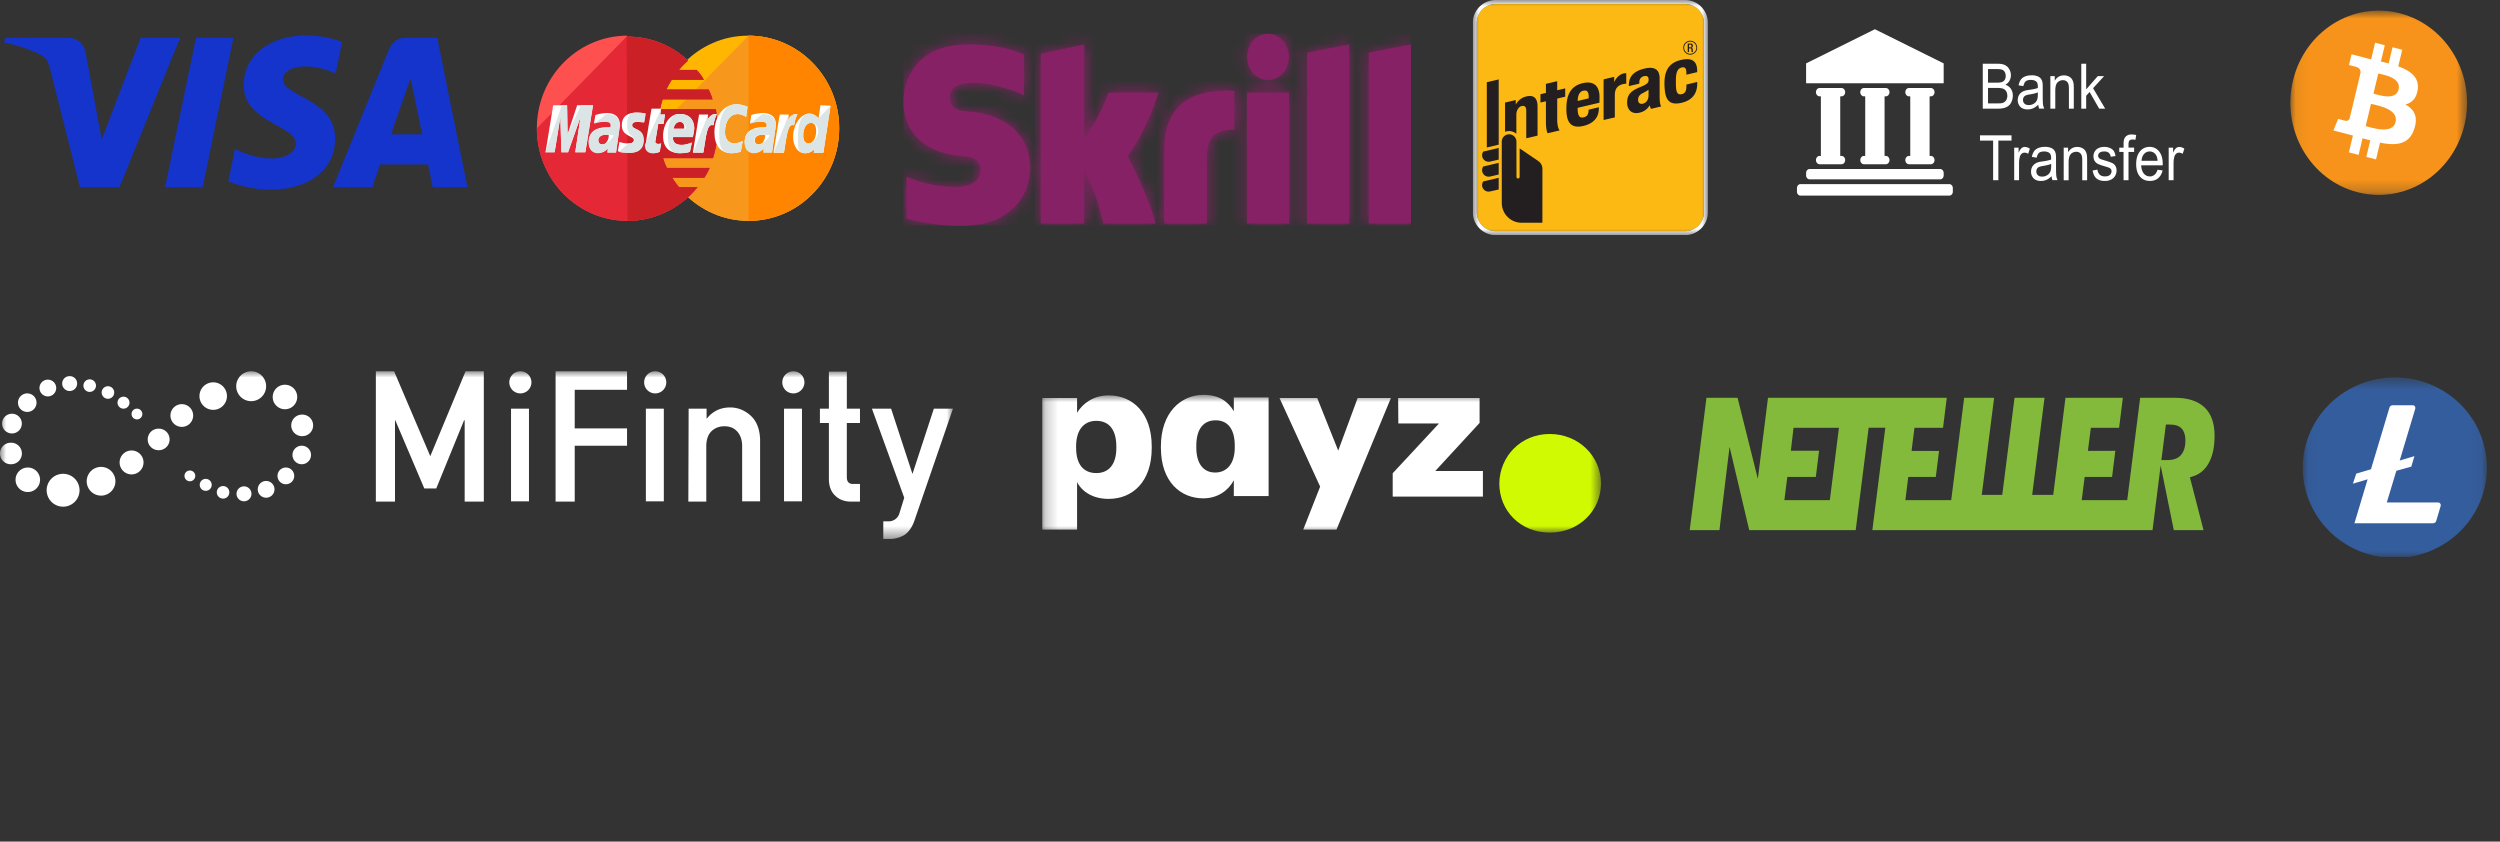 <svg xmlns="http://www.w3.org/2000/svg" width="202" height="68" fill="none"><rect width="100%" height="100%" fill="#333333" stroke="none"/><path fill="#1434CB" d="M24.726 2.86c-2.654 0-5.037 1.423-5.037 4.033 0 3.007 4.21 3.212 4.21 4.708 0 .63-.714 1.202-1.913 1.202-1.712 0-2.997-.792-2.997-.792l-.542 2.64s1.47.674 3.44.674c2.91 0 5.194-1.48 5.194-4.15 0-3.167-4.224-3.372-4.224-4.765 0-.499.585-1.042 1.784-1.042 1.355 0 2.468.572 2.468.572l.542-2.551c-.014 0-1.227-.528-2.925-.528ZM.41 3.052l-.072.382s1.113.205 2.127.63c1.298.484 1.384.763 1.612 1.628l2.383 9.43h3.197l4.895-12.07h-3.183l-3.153 8.212L6.93 4.298c-.114-.792-.713-1.247-1.455-1.247H.41Zm15.426 0-2.498 12.07h3.04l2.483-12.07h-3.025Zm16.924 0c-.728 0-1.113.396-1.398 1.1l-4.453 10.97h3.183l.613-1.834h3.882l.37 1.833h2.812l-2.44-12.069H32.76Zm.414 3.27.942 4.532H31.59l1.584-4.531Z"/><path fill="#FFB600" d="M67.806 10.364c0 4.116-3.257 7.481-7.328 7.481-4.033 0-7.329-3.365-7.329-7.481 0-4.117 3.257-7.482 7.29-7.482 4.11 0 7.367 3.365 7.367 7.482Z"/><path fill="#F7981D" d="M60.478 2.882c4.032 0 7.328 3.365 7.328 7.482 0 4.116-3.257 7.481-7.328 7.481-4.033 0-7.329-3.365-7.329-7.481"/><path fill="#FF8500" d="M60.478 2.882c4.032 0 7.328 3.365 7.328 7.482 0 4.116-3.257 7.481-7.328 7.481"/><path fill="#FF5050" d="M50.63 2.882c-3.995.04-7.252 3.365-7.252 7.482 0 4.116 3.257 7.481 7.329 7.481 1.9 0 3.606-.752 4.924-1.94.271-.237.504-.514.737-.791h-1.513a9.117 9.117 0 0 1-.542-.752h2.597a5.11 5.11 0 0 0 .427-.792h-3.45a4.772 4.772 0 0 1-.311-.792h4.032c.233-.752.388-1.543.388-2.375 0-.554-.077-1.068-.155-1.583h-4.498c.04-.277.117-.515.194-.792h4.033a4.774 4.774 0 0 0-.31-.791h-3.413c.117-.277.272-.515.427-.792h2.598a3.758 3.758 0 0 0-.582-.792h-1.434c.232-.277.465-.514.736-.752-1.28-1.227-3.024-1.94-4.924-1.94 0-.079 0-.079-.039-.079Z"/><path fill="#E52836" d="M43.378 10.364c0 4.116 3.257 7.48 7.329 7.48 1.9 0 3.606-.751 4.924-1.939.271-.237.504-.514.737-.791h-1.513a9.117 9.117 0 0 1-.542-.753h2.597c.156-.237.31-.514.427-.791h-3.45a4.773 4.773 0 0 1-.311-.792h4.032c.233-.752.388-1.544.388-2.375 0-.554-.077-1.069-.155-1.583h-4.498c.04-.277.117-.515.194-.792h4.033a4.772 4.772 0 0 0-.31-.791h-3.413c.117-.278.272-.515.427-.792h2.598a3.756 3.756 0 0 0-.582-.792h-1.434c.232-.277.465-.514.736-.752-1.28-1.227-3.024-1.94-4.924-1.94h-.039"/><path fill="#CB2026" d="M50.707 17.845c1.9 0 3.606-.752 4.924-1.94.272-.237.504-.514.737-.791h-1.512a9.14 9.14 0 0 1-.543-.753h2.598c.155-.237.31-.514.426-.791h-3.45a4.782 4.782 0 0 1-.31-.792h4.032c.232-.752.387-1.544.387-2.375 0-.554-.077-1.069-.155-1.583h-4.497c.038-.277.116-.515.193-.792h4.033a4.763 4.763 0 0 0-.31-.791h-3.412c.116-.278.271-.515.426-.792h2.598a3.76 3.76 0 0 0-.582-.792h-1.434c.232-.277.465-.514.736-.752-1.28-1.227-3.024-1.94-4.924-1.94h-.039"/><path fill="#fff" d="m53.305 12.264.116-.673c-.039 0-.116.04-.194.04-.271 0-.31-.159-.271-.238l.232-1.386h.427l.116-.752h-.388l.078-.475h-.776s-.465 2.613-.465 2.93c0 .474.272.672.62.672.233 0 .427-.079.505-.118Zm.271-1.267c0 1.108.737 1.385 1.357 1.385.582 0 .814-.118.814-.118l.156-.752s-.427.197-.815.197c-.853 0-.698-.633-.698-.633h1.59s.116-.514.116-.712c0-.515-.271-1.148-1.124-1.148-.814-.08-1.396.791-1.396 1.781Zm1.357-1.148c.427 0 .35.515.35.554h-.854c0-.04.078-.554.504-.554Zm4.924 2.415.156-.871s-.388.198-.66.198c-.543 0-.775-.436-.775-.91 0-.95.465-1.465 1.008-1.465.388 0 .698.237.698.237l.116-.831s-.465-.198-.892-.198c-.891 0-1.783.792-1.783 2.296 0 .99.465 1.662 1.396 1.662.31 0 .736-.118.736-.118ZM49.04 9.137c-.542 0-.93.158-.93.158l-.116.673s.349-.158.853-.158c.271 0 .504.04.504.277 0 .158-.04.197-.04.197h-.348c-.66 0-1.396.278-1.396 1.188 0 .713.465.87.737.87.543 0 .775-.355.814-.355l-.039.316h.698l.31-2.177c0-.95-.775-.99-1.047-.99Zm.156 1.78c0 .12-.078.753-.543.753-.233 0-.31-.198-.31-.317 0-.198.116-.475.697-.475.117.04.156.04.156.04Zm1.628 1.426c.194 0 1.163.04 1.163-1.03 0-.989-.93-.791-.93-1.187 0-.198.155-.277.426-.277.117 0 .543.04.543.04l.116-.713s-.271-.079-.736-.079c-.582 0-1.163.238-1.163 1.03 0 .91.969.83.969 1.187 0 .237-.272.277-.465.277-.35 0-.698-.119-.698-.119l-.117.713c.04.079.233.158.892.158Zm15.47-3.84-.154 1.069s-.31-.396-.737-.396c-.698 0-1.318.871-1.318 1.9 0 .633.31 1.306.97 1.306.464 0 .736-.316.736-.316l-.039.277h.775l.582-3.8-.814-.04Zm-.348 2.098c0 .436-.194.99-.62.99-.272 0-.427-.238-.427-.634 0-.633.272-1.029.62-1.029.272 0 .427.198.427.673Zm-21.132 1.702.465-2.85.078 2.85h.543l1.008-2.85-.427 2.85h.815l.62-3.8h-1.28l-.775 2.336-.039-2.336h-1.124l-.62 3.8h.736Zm12.02 0c.233-1.306.272-2.375.814-2.177.078-.514.194-.712.272-.91h-.155c-.35 0-.62.475-.62.475l.077-.436h-.737l-.504 3.088h.853v-.04Zm4.808-3.166c-.543 0-.93.158-.93.158l-.117.673s.35-.158.853-.158c.272 0 .504.04.504.277 0 .158-.038.197-.038.197h-.35c-.659 0-1.395.278-1.395 1.188 0 .713.465.87.736.87.543 0 .776-.355.815-.355l-.04.316h.699l.31-2.177c.039-.95-.776-.99-1.047-.99Zm.194 1.78c0 .12-.078.753-.543.753-.233 0-.31-.198-.31-.317 0-.198.116-.475.698-.475.116.04.116.04.155.04Zm1.512 1.386c.233-1.306.271-2.375.814-2.177.078-.514.194-.712.272-.91h-.155c-.35 0-.62.475-.62.475l.077-.436h-.737l-.504 3.088h.853v-.04Z"/><path fill="#DCE5E5" d="M52.103 11.71c0 .474.271.672.62.672.271 0 .504-.079.582-.118l.116-.673c-.039 0-.116.04-.194.04-.271 0-.31-.159-.271-.238l.232-1.386h.427l.116-.752h-.388l.078-.475m.543 2.217c0 1.108.349 1.385.97 1.385.58 0 .813-.118.813-.118l.156-.752s-.427.197-.815.197c-.853 0-.698-.633-.698-.633h1.59s.116-.514.116-.712c0-.515-.271-1.148-1.124-1.148-.814-.08-1.008.791-1.008 1.781Zm.97-1.148c.426 0 .503.515.503.554H54.43c0-.04.078-.554.504-.554Zm4.923 2.415.156-.871s-.388.198-.66.198c-.543 0-.775-.436-.775-.91 0-.95.465-1.465 1.008-1.465.388 0 .698.237.698.237l.116-.831s-.465-.198-.892-.198c-.891 0-1.395.792-1.395 2.296 0 .99.077 1.662 1.008 1.662.31 0 .736-.118.736-.118Zm-11.864-2.257s.349-.158.853-.158c.271 0 .504.04.504.277 0 .159-.04.198-.04.198h-.348c-.66 0-1.396.277-1.396 1.188 0 .712.465.87.737.87.543 0 .775-.356.814-.356l-.039.317h.698l.31-2.177c0-.91-.775-.95-1.085-.95m.581 1.702c0 .119-.465.752-.93.752-.233 0-.31-.198-.31-.317 0-.198.116-.475.697-.475.117.04.543.04.543.04Zm.388 1.346s.233.079.892.079c.194 0 1.163.04 1.163-1.03 0-.989-.93-.791-.93-1.187 0-.198.155-.277.426-.277.116 0 .543.04.543.04l.116-.713s-.271-.079-.736-.079c-.582 0-.776.238-.776 1.03 0 .91.582.83.582 1.187 0 .237-.272.277-.466.277M66.14 9.572s-.31-.396-.737-.396c-.698 0-.93.871-.93 1.9 0 .633-.078 1.306.581 1.306.465 0 .737-.316.737-.316l-.039.277h.775l.582-3.8M66.1 10.6c0 .436-.349.99-.775.99-.272 0-.427-.238-.427-.634 0-.633.272-1.029.62-1.029.272 0 .582.198.582.673Zm-21.287 1.702.465-2.85.078 2.85h.543l1.008-2.85-.427 2.85h.815l.62-3.8h-.97L45.86 10.84l-.039-2.336h-.426l-1.319 3.8h.737Zm11.206 0h.814c.233-1.306.272-2.375.814-2.177.078-.514.194-.712.272-.91h-.155c-.35 0-.62.475-.62.475l.077-.436m3.373.752s.35-.158.853-.158c.272 0 .504.04.504.277 0 .159-.038.198-.038.198h-.35c-.659 0-1.395.277-1.395 1.188 0 .712.465.87.736.87.543 0 .776-.356.815-.356l-.04.317h.699l.31-2.177c0-.91-.776-.95-1.086-.95m.582 1.702c0 .119-.465.752-.93.752-.233 0-.31-.198-.31-.317 0-.198.115-.475.697-.475.155.04.543.04.543.04Zm.349 1.385h.814c.233-1.306.271-2.375.814-2.177.078-.514.194-.712.272-.91h-.155c-.35 0-.62.475-.62.475l.077-.436"/><path fill="#872165" d="M100.753 18.067h3.41V7.476h-3.41v10.591Zm-1.93-10.743c-3.152.114-4.754 1.676-4.754 4.78v5.963h3.445V13.21c0-1.867.224-2.667 2.222-2.743V7.362a4.258 4.258 0 0 0-.706-.057l-.207.019ZM73 8.2c0 1.219.482 4.095 4.875 4.438.38.02 1.361.095 1.361 1.124 0 .838-.81 1.352-2.17 1.352a10.656 10.656 0 0 1-3.825-.838v3.391c1.482.4 3.015.59 4.548.571 3.755 0 5.444-2.342 5.444-4.666 0-2.63-1.895-4.343-5.048-4.572-.43-.038-1.43-.095-1.43-1.105 0-1.2 1.43-1.2 1.982-1.2.947 0 2.17.305 3.049.61 0 0 .482.19.913.38l.034.02V4.39l-.052-.019c-1.033-.4-2.239-.78-4.461-.78C74.36 3.59 73 6.065 73 8.2Zm11.094-3.848v13.715h3.514V13.82c1.017 1.695 1.534 4.248 1.534 4.248h4.22c-.413-1.924-2.24-5.448-2.24-5.448 1.086-1.543 1.913-3.276 2.481-5.143h-4.048a13.711 13.711 0 0 1-1.947 3.696V3.59l-3.514.762Zm21.517-.095v13.81h3.41V3.59l-3.41.667Zm4.978 0v13.81H114V3.59l-3.411.667Zm-8.131-1.524c-.93 0-1.688.838-1.688 1.867 0 1.028.758 1.866 1.688 1.866.93 0 1.688-.838 1.688-1.866-.017-1.029-.758-1.867-1.688-1.867Z"/><mask id="a" width="41" height="17" x="73" y="2" maskUnits="userSpaceOnUse" style="mask-type:luminance"><path fill="#fff" d="M100.753 18.067h3.41V7.476h-3.41v10.591Zm-1.93-10.743c-3.152.114-4.754 1.676-4.754 4.78v5.963h3.445V13.21c0-1.867.224-2.667 2.222-2.743V7.362a4.258 4.258 0 0 0-.706-.057l-.207.019ZM73 8.2c0 1.219.482 4.095 4.875 4.438.38.02 1.361.095 1.361 1.124 0 .838-.81 1.352-2.17 1.352a10.656 10.656 0 0 1-3.825-.838v3.391c1.482.4 3.015.59 4.548.571 3.755 0 5.444-2.342 5.444-4.666 0-2.63-1.895-4.343-5.048-4.572-.43-.038-1.43-.095-1.43-1.105 0-1.2 1.43-1.2 1.982-1.2.947 0 2.17.305 3.049.61 0 0 .482.19.913.38l.034.02V4.39l-.052-.019c-1.033-.4-2.239-.78-4.461-.78C74.36 3.59 73 6.065 73 8.2Zm11.094-3.848v13.715h3.514V13.82c1.017 1.695 1.534 4.248 1.534 4.248h4.22c-.413-1.924-2.24-5.448-2.24-5.448 1.086-1.543 1.913-3.276 2.481-5.143h-4.048a13.711 13.711 0 0 1-1.947 3.696V3.59l-3.514.762Zm21.517-.095v13.81h3.41V3.59l-3.41.667Zm4.978 0v13.81H114V3.59l-3.411.667Zm-8.131-1.524c-.93 0-1.688.838-1.688 1.867 0 1.028.758 1.866 1.688 1.866.93 0 1.688-.838 1.688-1.866-.017-1.029-.758-1.867-1.688-1.867Z"/></mask><g mask="url(#a)"><path fill="#872165" d="M114 2.733H73v15.486h41V2.733Z"/></g><g clip-path="url(#b)"><mask id="c" width="20" height="19" x="118" y="0" maskUnits="userSpaceOnUse" style="mask-type:luminance"><path fill="#fff" d="M138 0h-19v19h19V0Z"/></mask><g mask="url(#c)"><path fill="#FDB913" d="M120.853.324h15.294a1.526 1.526 0 0 1 1.529 1.53v15.293a1.529 1.529 0 0 1-1.529 1.53h-15.294a1.527 1.527 0 0 1-1.529-1.53V1.853a1.526 1.526 0 0 1 1.529-1.53Z"/><path fill="#fff" d="M136.147.324a1.527 1.527 0 0 1 1.529 1.53v15.293a1.529 1.529 0 0 1-1.529 1.53h-15.294a1.525 1.525 0 0 1-1.413-.945 1.526 1.526 0 0 1-.116-.585V1.853a1.527 1.527 0 0 1 1.529-1.53h15.294Zm0-.324h-15.294A1.857 1.857 0 0 0 119 1.853v15.294A1.858 1.858 0 0 0 120.853 19h15.294A1.858 1.858 0 0 0 138 17.147V1.853A1.854 1.854 0 0 0 136.147 0Z"/><path fill="#231F20" d="m129.571 9.698-.002-3.286.858-.203v.43s.222-.566.738-.697a.492.492 0 0 1 .238-.017v.839a1.2 1.2 0 0 0-.449.093c-.317.126-.476.399-.476.816v1.814l-.907.211ZM125.05 10.767s-.14-.21-.14-.949V8.182l-.441.105v-.674l.442-.104v-.735l.912-.216v.735l.645-.153v.673l-.645.153v1.666c0 .758.201.903.201.903l-.974.232ZM126.563 8.812c0-.584.083-1.01.262-1.338.212-.388.56-.64 1.068-.756 1.001-.228 1.362.365 1.348 1.159-.006.284-.004.422-.004.422l-1.763.414v.029c0 .555.116.818.468.743.304-.064.388-.254.412-.49.004-.037.006-.134.006-.134l.826-.198s.002.068 0 .144c-.007.315-.098 1.097-1.246 1.369-1.087.258-1.377-.406-1.377-1.364Zm1.367-1.482c-.292.066-.446.353-.452.827l.887-.21.001-.144c-.001-.358-.112-.547-.436-.473ZM134.49 6.89c-.034-1 .226-1.795 1.342-2.048.712-.161.982.024 1.119.203.131.17.182.4.182.723l.001.06-.873.207-.001-.122c.001-.382-.106-.528-.384-.458-.33.083-.463.397-.463 1.02l.001.29c0 .634.086.924.467.845.33-.069.375-.359.381-.613l.002-.167.872-.207.001.137c-.002.83-.44 1.354-1.26 1.545-1.13.265-1.352-.388-1.387-1.415ZM131.471 8.291c0-.76.446-1.002 1.117-1.28.603-.249.616-.373.619-.59.003-.182-.081-.339-.382-.262a.455.455 0 0 0-.364.43 1.898 1.898 0 0 0-.005.169l-.847.2a1.721 1.721 0 0 1 .059-.5c.135-.456.537-.762 1.23-.922.9-.208 1.2.187 1.201.802v1.455c0 .704.131.807.131.807l-.831.197a1.768 1.768 0 0 1-.111-.299s-.182.459-.81.606c-.658.155-1.007-.253-1.007-.813Zm1.73-1.04c-.14.1-.288.186-.442.26-.277.135-.402.302-.402.559 0 .223.138.369.389.307.269-.068.455-.319.455-.667v-.458ZM120.281 13.07a.525.525 0 0 1-.526-.548.517.517 0 0 1 .084-.266l.006-.008.01-.002 1.24-.293v.942l-.019.004c-.281.068-.618.145-.687.16a.521.521 0 0 1-.108.011ZM120.281 14.275a.524.524 0 0 1-.527-.526.52.52 0 0 1 .085-.286l.006-.01.01-.002 1.24-.292v.942l-.019.005c-.281.067-.618.145-.687.16a.556.556 0 0 1-.108.01ZM120.281 15.483a.525.525 0 0 1-.527-.527.52.52 0 0 1 .085-.286l.006-.01 1.25-.294v.942l-.019.005a47.45 47.45 0 0 1-.687.159.557.557 0 0 1-.108.01ZM120.135 11.916l-.001-5.272.961-.227v5.271l-.96.228ZM122.528 11.467a.593.593 0 1 0-1.185 0l.001 4.927a1.604 1.604 0 0 0 1.604 1.605l1.678-.002.001-2.055V13.65a.768.768 0 0 0-.344-.646l-1.496-1.016-.001 2.307a.127.127 0 0 1-.217.09.128.128 0 0 1-.038-.09l-.003-2.828Z"/><path fill="#231F20" d="M123.329 7.791a1.298 1.298 0 0 0-.855.662v-.37l-.866.204.001 2.366a.887.887 0 0 1 .912.16V9.284c0-.366.182-.659.442-.716.195-.043.359.027.359.376v2.228l.912-.213V8.602c0-.572-.22-.971-.905-.81ZM136.572 4.418a.56.56 0 0 1-.521-.348.558.558 0 0 1 .122-.614.563.563 0 1 1 .399.962Zm0-1.056a.492.492 0 1 0-.001.984.492.492 0 0 0 .001-.984Z"/><path fill="#231F20" d="M136.367 3.519h.242a.154.154 0 0 1 .13.046c.017.017.03.038.038.06.007.023.01.047.007.07 0 .09-.04.158-.115.17v.001c.069.007.105.045.108.142l.004.14c0 .011.003.023.009.033.006.01.014.02.024.026h-.124a.111.111 0 0 1-.019-.061c-.004-.041-.003-.08-.005-.13-.001-.075-.024-.108-.1-.108h-.09v.299h-.109v-.688Zm.197.306a.101.101 0 0 0 .105-.067c.005-.014.007-.03.005-.044 0-.074-.032-.112-.104-.112h-.094v.223h.088Z"/></g></g><path fill="#fff" d="m157.049 5.122-5.558-2.76-5.558 2.76v1.604h11.116V5.122ZM148.791 7.785c.165 0 .298-.151.298-.337 0-.186-.133-.337-.298-.337h-1.763c-.165 0-.299.15-.299.337 0 .186.134.337.299.337h.099v4.813h-.099c-.165 0-.299.15-.299.337 0 .186.134.336.299.336h1.763c.165 0 .298-.15.298-.336 0-.187-.133-.337-.298-.337h-.1V7.785h.1ZM152.373 7.785c.165 0 .298-.151.298-.337 0-.186-.133-.337-.298-.337h-1.763c-.165 0-.298.15-.298.337 0 .186.133.337.298.337h.1v4.813h-.1c-.165 0-.298.15-.298.337 0 .186.133.336.298.336h1.763c.165 0 .298-.15.298-.336 0-.187-.133-.337-.298-.337h-.1V7.785h.1ZM156.012 7.785c.165 0 .298-.151.298-.337 0-.186-.133-.337-.298-.337h-1.763c-.165 0-.298.15-.298.337 0 .186.133.337.298.337h.1v4.813h-.1c-.165 0-.298.15-.298.337 0 .186.133.336.298.336h1.763c.165 0 .298-.15.298-.336 0-.187-.133-.337-.298-.337h-.1V7.785h.1ZM146.218 14.49h10.547c.156 0 .284-.144.284-.32v-.193c0-.176-.128-.32-.284-.32h-10.547c-.157 0-.285.144-.285.32v.193c0 .176.128.32.285.32ZM157.504 14.876h-12.025c-.157 0-.285.144-.285.32v.29c0 .176.128.32.285.32h12.025c.157 0 .285-.144.285-.32v-.29c0-.176-.128-.32-.285-.32ZM162.48 7.178a.84.84 0 0 0-.45-.33.821.821 0 0 0 .339-.33.92.92 0 0 0 .111-.44.96.96 0 0 0-.126-.478.8.8 0 0 0-.349-.34c-.148-.074-.347-.11-.592-.11h-1.205v3.63h1.225c.205 0 .376-.02.518-.062a.93.93 0 0 0 .352-.18.855.855 0 0 0 .236-.336c.066-.148.097-.305.097-.475a.949.949 0 0 0-.156-.549Zm-1.848-1.598h.645c.23 0 .395.016.489.052a.402.402 0 0 1 .219.189c.051.09.077.196.077.318a.575.575 0 0 1-.083.317.445.445 0 0 1-.244.18 1.376 1.376 0 0 1-.407.042h-.696V5.58Zm1.498 2.455a.502.502 0 0 1-.162.202.609.609 0 0 1-.245.1c-.056.01-.153.016-.29.016h-.801V7.104h.744c.205 0 .362.02.47.061a.51.51 0 0 1 .255.212c.06.1.091.218.091.353a.69.69 0 0 1-.062.305ZM165.078 8.458c-.017-.109-.026-.372-.026-.786V7.08c0-.2-.005-.334-.019-.411a.712.712 0 0 0-.123-.305.608.608 0 0 0-.273-.199 1.204 1.204 0 0 0-.483-.08c-.202 0-.378.032-.529.093a.765.765 0 0 0-.349.266c-.08.116-.14.267-.174.453l.387.06c.042-.189.108-.317.196-.39.088-.074.227-.11.412-.11.199 0 .35.052.449.151.074.077.111.202.111.385 0 .016 0 .055-.003.116-.15.06-.386.112-.705.153a2.73 2.73 0 0 0-.349.068 1.006 1.006 0 0 0-.285.148.691.691 0 0 0-.204.256.806.806 0 0 0-.077.353.75.75 0 0 0 .207.542c.14.142.336.212.592.212.153 0 .298-.029.435-.086a1.42 1.42 0 0 0 .423-.299c.012.125.037.234.074.318h.413a1.092 1.092 0 0 1-.1-.315Zm-.421-.834c0 .196-.02.347-.062.446a.655.655 0 0 1-.262.308.76.76 0 0 1-.406.112c-.154 0-.27-.038-.35-.118a.405.405 0 0 1-.119-.299c0-.077.017-.147.054-.211a.346.346 0 0 1 .156-.145 1.24 1.24 0 0 1 .344-.09c.287-.044.503-.099.645-.167v.164ZM167.122 6.774c.031.09.046.224.046.407V8.78h.395V7.165c0-.205-.009-.35-.023-.433a.889.889 0 0 0-.122-.33.642.642 0 0 0-.265-.225.861.861 0 0 0-.386-.086c-.324 0-.572.144-.742.433V6.15h-.356V8.78h.398V7.345c0-.337.06-.565.182-.687a.608.608 0 0 1 .435-.18.47.47 0 0 1 .276.08.428.428 0 0 1 .162.216ZM170.099 8.78l-.978-1.653.889-.975h-.511l-.936 1.068V5.15h-.395v3.63h.395V7.736l.279-.302.77 1.344h.487ZM159.983 11.36h1.061v3.201h.423V11.36h1.064v-.427h-2.548v.427ZM163.352 11.962c-.077.061-.159.183-.25.37v-.399h-.355v2.628h.392v-1.376c0-.19.023-.363.065-.52a.509.509 0 0 1 .148-.244.354.354 0 0 1 .233-.086.52.52 0 0 1 .29.096l.137-.414a.714.714 0 0 0-.407-.144.398.398 0 0 0-.253.09ZM166.153 14.24c-.017-.109-.026-.372-.026-.786v-.593c0-.2-.006-.334-.02-.41a.7.7 0 0 0-.122-.306.61.61 0 0 0-.273-.199 1.204 1.204 0 0 0-.483-.08c-.202 0-.378.032-.529.093a.773.773 0 0 0-.35.266 1.17 1.17 0 0 0-.173.453l.387.061c.042-.19.108-.318.196-.392.088-.073.227-.109.412-.109.199 0 .35.052.449.151.074.077.111.202.111.385 0 .016 0 .055-.003.116-.15.06-.386.112-.705.154a2.762 2.762 0 0 0-.35.067.988.988 0 0 0-.284.148.704.704 0 0 0-.205.256.806.806 0 0 0-.076.353.75.75 0 0 0 .207.542c.14.142.336.212.592.212.153 0 .298-.029.435-.086.136-.058.278-.158.423-.299.014.122.04.231.074.318h.412a1.124 1.124 0 0 1-.099-.314Zm-.418-.837c0 .196-.02.346-.063.446a.657.657 0 0 1-.261.308.76.76 0 0 1-.407.112c-.153 0-.27-.038-.349-.118a.406.406 0 0 1-.12-.299c0-.077.017-.147.054-.212a.344.344 0 0 1 .157-.144c.068-.035.181-.064.343-.09.288-.045.504-.1.646-.167v.164ZM168.495 12.184a.644.644 0 0 0-.264-.225.869.869 0 0 0-.387-.086c-.324 0-.571.144-.742.433v-.372h-.355v2.63h.398V13.13c0-.337.059-.564.182-.686a.603.603 0 0 1 .435-.18.439.439 0 0 1 .438.295c.031.09.045.225.045.408v1.598h.395v-1.618a2.8 2.8 0 0 0-.023-.433.872.872 0 0 0-.122-.33ZM170.664 13.172a4.879 4.879 0 0 0-.585-.205 5.558 5.558 0 0 1-.35-.113.358.358 0 0 1-.151-.118.284.284 0 0 1-.048-.158c0-.09.04-.17.116-.237.08-.067.208-.103.39-.103.153 0 .27.036.355.113a.491.491 0 0 1 .154.317l.387-.06a1.041 1.041 0 0 0-.137-.408.696.696 0 0 0-.307-.24 1.175 1.175 0 0 0-.48-.09c-.123 0-.236.019-.342.054a.859.859 0 0 0-.25.132.729.729 0 0 0-.264.574c0 .128.028.247.085.353.057.106.142.189.253.25.114.06.313.132.603.215.216.061.35.112.404.15a.286.286 0 0 1 .116.238.384.384 0 0 1-.131.292c-.088.083-.221.125-.403.125-.182 0-.322-.048-.421-.14a.661.661 0 0 1-.182-.408l-.39.07c.043.28.145.491.302.635.156.142.389.212.691.212.182 0 .346-.038.492-.109a.767.767 0 0 0 .332-.304.85.85 0 0 0 .114-.42.713.713 0 0 0-.094-.383.607.607 0 0 0-.259-.234ZM172.057 11.36c.049-.059.134-.087.254-.087.073 0 .15.01.233.025l.059-.388a1.793 1.793 0 0 0-.369-.045.67.67 0 0 0-.404.11.563.563 0 0 0-.202.281 1.375 1.375 0 0 0-.042.395v.28h-.35v.346h.347v2.281h.401v-2.281h.454v-.35h-.454v-.244c0-.157.025-.266.073-.324ZM174.747 13.24c0-.434-.1-.77-.296-1.011a.934.934 0 0 0-.762-.36.969.969 0 0 0-.784.366c-.202.244-.302.587-.302 1.03 0 .43.1.76.299.998.199.237.469.356.81.356.273 0 .495-.074.668-.221.174-.148.293-.357.358-.626l-.406-.058c-.06.186-.142.324-.253.41a.553.553 0 0 1-.37.13.613.613 0 0 1-.486-.232c-.128-.154-.202-.375-.216-.664h1.737c.003-.051.003-.093.003-.119Zm-1.712-.248c.015-.228.083-.41.205-.548a.59.59 0 0 1 .458-.206c.199 0 .364.087.489.257.079.11.131.276.148.497h-1.3ZM175.836 11.962c-.077.061-.159.183-.25.37v-.399h-.356v2.628h.393v-1.376c0-.19.022-.363.065-.52a.501.501 0 0 1 .148-.244.354.354 0 0 1 .233-.086c.097 0 .193.032.29.096l.136-.414a.71.71 0 0 0-.406-.144.396.396 0 0 0-.253.09Z"/><mask id="d" width="15" height="16" x="185" y="0" maskUnits="userSpaceOnUse" style="mask-type:luminance"><path fill="#fff" d="M199.34.857h-14.278V15.75h14.278V.857Z"/></mask><g mask="url(#d)"><path fill="#F7931A" d="M199.126 10.105c-.953 3.989-4.827 6.417-8.652 5.422-3.824-.995-6.152-5.035-5.198-9.024.953-3.99 4.827-6.418 8.651-5.423 3.825.995 6.153 5.035 5.199 9.025Z"/><path fill="#fff" d="M195.349 7.243c.142-.991-.581-1.524-1.57-1.88l.321-1.342-.784-.203-.312 1.307a30.17 30.17 0 0 0-.628-.154l.315-1.316-.783-.204-.321 1.342c-.17-.04-.338-.08-.5-.122l.001-.005-1.081-.28-.208.872s.581.139.569.147c.317.083.374.302.365.476l-.366 1.529a.604.604 0 0 1 .082.027l-.083-.021-.512 2.142c-.039.1-.137.251-.359.194.008.012-.57-.148-.57-.148l-.389.935 1.02.265c.19.05.375.102.558.15l-.324 1.358.783.204.321-1.344c.214.061.421.117.624.17l-.32 1.336.784.204.324-1.355c1.336.264 2.34.157 2.763-1.103.341-1.015-.017-1.6-.72-1.982.512-.123.898-.474 1-1.2Zm-1.79 2.617c-.242 1.015-1.88.467-2.411.33l.43-1.8c.531.139 2.234.412 1.981 1.47Zm.243-2.632c-.221.923-1.585.454-2.027.339l.39-1.631c.443.115 1.867.33 1.637 1.292Z"/></g><mask id="e" width="77" height="14" x="0" y="30" maskUnits="userSpaceOnUse" style="mask-type:luminance"><path fill="#fff" d="M77 30H0v13.547h77V30Z"/></mask><g fill="#fff" mask="url(#e)"><path d="M30.37 30h1.473l2.924 6.858L37.617 30h1.475v10.529h-1.547V33.96h-.048l-2.247 5.506h-.967L31.94 33.96h-.024v6.569h-1.547V30ZM42.74 33.019h-1.449v7.486h1.45v-7.486ZM44.89 30h5.775v1.497h-4.228v3.115h4.228v1.401h-4.228v4.516h-1.546V30ZM53.637 33.019h-1.45v7.486h1.45v-7.486ZM55.642 33.019h1.45v.797h.024c.483-.604 1.111-.894 1.884-.894.604 0 1.16.217 1.643.652.483.435.749 1.087.773 1.956v4.975h-1.45V36.06c0-.53-.144-.917-.41-1.207-.266-.29-.604-.41-1.04-.41-.41 0-.772.144-1.038.41s-.41.676-.41 1.207v4.468h-1.45l.024-7.51ZM64.799 33.019h-1.45v7.486h1.45v-7.486ZM66.974 30.024h1.45v2.995h1.062v1.159h-1.063v4.37c0 .387.17.556.508.556h.555v1.425h-.749c-.507 0-.942-.17-1.256-.483-.338-.314-.507-.773-.507-1.352v-4.516h-.725v-1.16h.725v-2.994ZM70.452 33.019H72l1.715 5.24h.024l1.716-5.24H77l-3.117 9.055c-.193.556-.483.942-.821 1.16a2.315 2.315 0 0 1-1.208.313h-.484v-1.424h.435a.87.87 0 0 0 .532-.17.886.886 0 0 0 .338-.482l.387-1.256-2.61-7.196ZM42.016 31.787a.894.894 0 1 0 0-1.787.894.894 0 0 0 0 1.787ZM52.912 31.787a.894.894 0 1 0 0-1.787.894.894 0 0 0 0 1.787ZM64.074 31.787a.894.894 0 1 0 0-1.787.894.894 0 0 0 0 1.787ZM11.066 33.888a.435.435 0 1 0 0-.87.435.435 0 0 0 0 .87ZM9.979 33.019a.483.483 0 1 0 0-.967.483.483 0 0 0 0 .967ZM8.722 32.222a.507.507 0 1 0 0-1.015.507.507 0 0 0 0 1.015ZM7.248 31.666a.507.507 0 1 0 0-1.014.507.507 0 0 0 0 1.014ZM5.63 31.594a.604.604 0 1 0 0-1.208.604.604 0 0 0 0 1.208ZM3.866 32.029a.676.676 0 1 0 0-1.353.676.676 0 0 0 0 1.353ZM2.175 33.284a.749.749 0 1 0 0-1.497.749.749 0 0 0 0 1.497ZM.966 35.023a.797.797 0 1 0 0-1.594.797.797 0 0 0 0 1.594ZM.87 37.51a.87.87 0 1 0 0-1.739.87.87 0 0 0 0 1.74ZM2.247 39.756a.99.99 0 1 0 0-1.98.99.99 0 0 0 0 1.98ZM12.805 36.375a.87.87 0 1 0 0-1.739.87.87 0 0 0 0 1.74ZM14.69 34.492a.918.918 0 1 0 0-1.836.918.918 0 0 0 0 1.836ZM10.631 38.331a.966.966 0 1 0 0-1.932.966.966 0 0 0 0 1.932ZM8.166 40.046a1.16 1.16 0 1 0 0-2.32 1.16 1.16 0 0 0 0 2.32ZM5.098 40.94a1.328 1.328 0 1 0 0-2.657 1.328 1.328 0 0 0 0 2.656ZM17.227 33.115a1.111 1.111 0 1 0 0-2.222 1.111 1.111 0 0 0 0 2.222ZM20.295 32.415a1.208 1.208 0 1 0 0-2.416 1.208 1.208 0 0 0 0 2.416ZM23.025 33.067a.99.99 0 1 0 0-1.98.99.99 0 0 0 0 1.98ZM24.402 35.24a.87.87 0 1 0 0-1.739.87.87 0 0 0 0 1.74ZM24.354 37.51a.749.749 0 1 0 0-1.497.749.749 0 0 0 0 1.497ZM23.098 39.128a.676.676 0 1 0 0-1.352.676.676 0 0 0 0 1.352ZM21.503 40.215a.676.676 0 1 0 0-1.353.676.676 0 0 0 0 1.353ZM19.715 40.505a.604.604 0 1 0 0-1.208.604.604 0 0 0 0 1.208ZM18.024 40.287a.507.507 0 1 0 0-1.014.507.507 0 0 0 0 1.014ZM16.622 39.66a.483.483 0 1 0 0-.967.483.483 0 0 0 0 .967ZM15.342 38.887a.435.435 0 1 0 0-.87.435.435 0 0 0 0 .87Z"/></g><mask id="f" width="46" height="13" x="84" y="31" maskUnits="userSpaceOnUse" style="mask-type:luminance"><path fill="#fff" d="M129.361 31.904H84.216v11.13h45.145v-11.13Z"/></mask><g mask="url(#f)"><path fill="#fff" d="M90.2 36.197v-.122c0-1.401-.627-2.071-1.617-2.071s-1.633.716-1.633 2.056v.122c0 1.356.612 2.042 1.633 2.042s1.618-.716 1.618-2.027Zm-.612-4.25c1.917 0 3.472 1.402 3.472 4.128v.122c0 2.742-1.555 4.113-3.487 4.113-1.241 0-2.136-.563-2.545-1.355v3.838h-2.812V32.16h2.812v1.188c.471-.761 1.32-1.4 2.56-1.4ZM99.77 36.139v-.122c0-1.387-.596-2.056-1.539-2.056-.99 0-1.57.685-1.57 2.071v.122c0 1.34.596 2.026 1.523 2.026.927 0 1.587-.685 1.587-2.041Zm-5.969.046v-.122c0-2.712 1.603-4.16 3.44-4.16 1.242 0 1.98.519 2.451 1.326v-1.112h2.812v7.967h-2.812v-1.28c-.424.808-1.288 1.462-2.466 1.462-1.822 0-3.424-1.325-3.424-4.082M108.128 36.41l1.571-4.25h2.686l-4.398 10.633H105.3l1.368-3.473-3.284-7.16h3.047l1.697 4.25ZM112.53 40.127V38.24l3.739-4.022h-3.283l-.016-2.057h6.581v2.011l-3.581 3.885h3.849v2.071h-7.289Z"/><path fill="#D0FA02" d="M121.144 39.058c.033-2.194 1.747-3.992 4.075-3.992 2.329 0 4.142 1.798 4.142 3.992s-1.763 3.976-4.142 3.976c-2.378 0-4.075-1.765-4.075-3.976Z"/></g><path fill="#83BA3B" d="M178.164 32.955c-.541-.54-1.359-.813-2.431-.813h-2.808l-1.044 8.267h-3.678l.237-1.875h2.215l.263-2.107-2.215.005.237-1.867h2.283l.303-2.422h-4.635l-.99 7.841H164.2l.997-7.842h-2.423l-.991 7.842h-1.657l.999-7.842h-2.421l-1.046 8.267h-3.704l.234-1.875h2.224l.263-2.095-2.222-.003.236-1.871h2.308l.301-2.423h-14.443l-.822 6.551-1.637-6.55h-2.514l-1.353 10.69h2.401l.819-6.731 1.588 6.731h8.604l1.046-8.27h1.346l-1.046 8.27h22.638l.656-5.22 1.062 5.22h2.402l-1.1-4.265.251-.08c.555-.172.987-.545 1.288-1.103.301-.563.454-1.287.454-2.155 0-1.012-.253-1.756-.775-2.276h.001Zm-30.312 7.454h-3.675l.238-1.875h2.305l.261-2.113h-2.283l.22-1.856h3.669l-.736 5.844h.001Zm28.332-3.6c-.241.245-.591.365-1.07.365h-.475l.364-2.869h.349c.398 0 .688.093.888.283.156.149.342.443.342 1 0 .672-.217 1.034-.398 1.22Z"/><g clip-path="url(#g)"><mask id="h" width="15" height="16" x="186" y="30" maskUnits="userSpaceOnUse" style="mask-type:luminance"><path fill="#fff" d="M200.938 30.5h-14.876v14.586h14.876V30.5Z"/></mask><g mask="url(#h)"><path fill="#fff" d="M193.5 44.297c3.663 0 6.633-2.912 6.633-6.504 0-3.592-2.97-6.503-6.633-6.503s-6.632 2.911-6.632 6.503 2.969 6.504 6.632 6.504Z"/><path fill="#345D9D" d="M193.5 30.5a7.543 7.543 0 0 0-4.132 1.23 7.327 7.327 0 0 0-2.739 3.272 7.16 7.16 0 0 0-.424 4.214 7.252 7.252 0 0 0 2.036 3.734 7.483 7.483 0 0 0 3.808 1.996 7.575 7.575 0 0 0 4.297-.415 7.408 7.408 0 0 0 3.338-2.686 7.195 7.195 0 0 0 .697-6.836 7.27 7.27 0 0 0-1.6-2.364 7.436 7.436 0 0 0-2.401-1.583 7.546 7.546 0 0 0-2.837-.562h-.043Zm.126 7.54-.774 2.561h4.142a.212.212 0 0 1 .197.12.21.21 0 0 1 .019.078v.067l-.36 1.218a.272.272 0 0 1-.271.194h-6.339l1.063-3.549-1.189.353.271-.812 1.188-.353 1.495-4.98a.274.274 0 0 1 .27-.194h1.603a.212.212 0 0 1 .197.12c.012.024.018.05.019.078v.067l-1.261 4.203 1.189-.354-.252.848-1.207.336Z"/></g></g><defs><clipPath id="b"><path fill="#fff" d="M119 0h19v19h-19z"/></clipPath><clipPath id="g"><path fill="#fff" d="M185 30h17v15h-17z"/></clipPath></defs></svg>